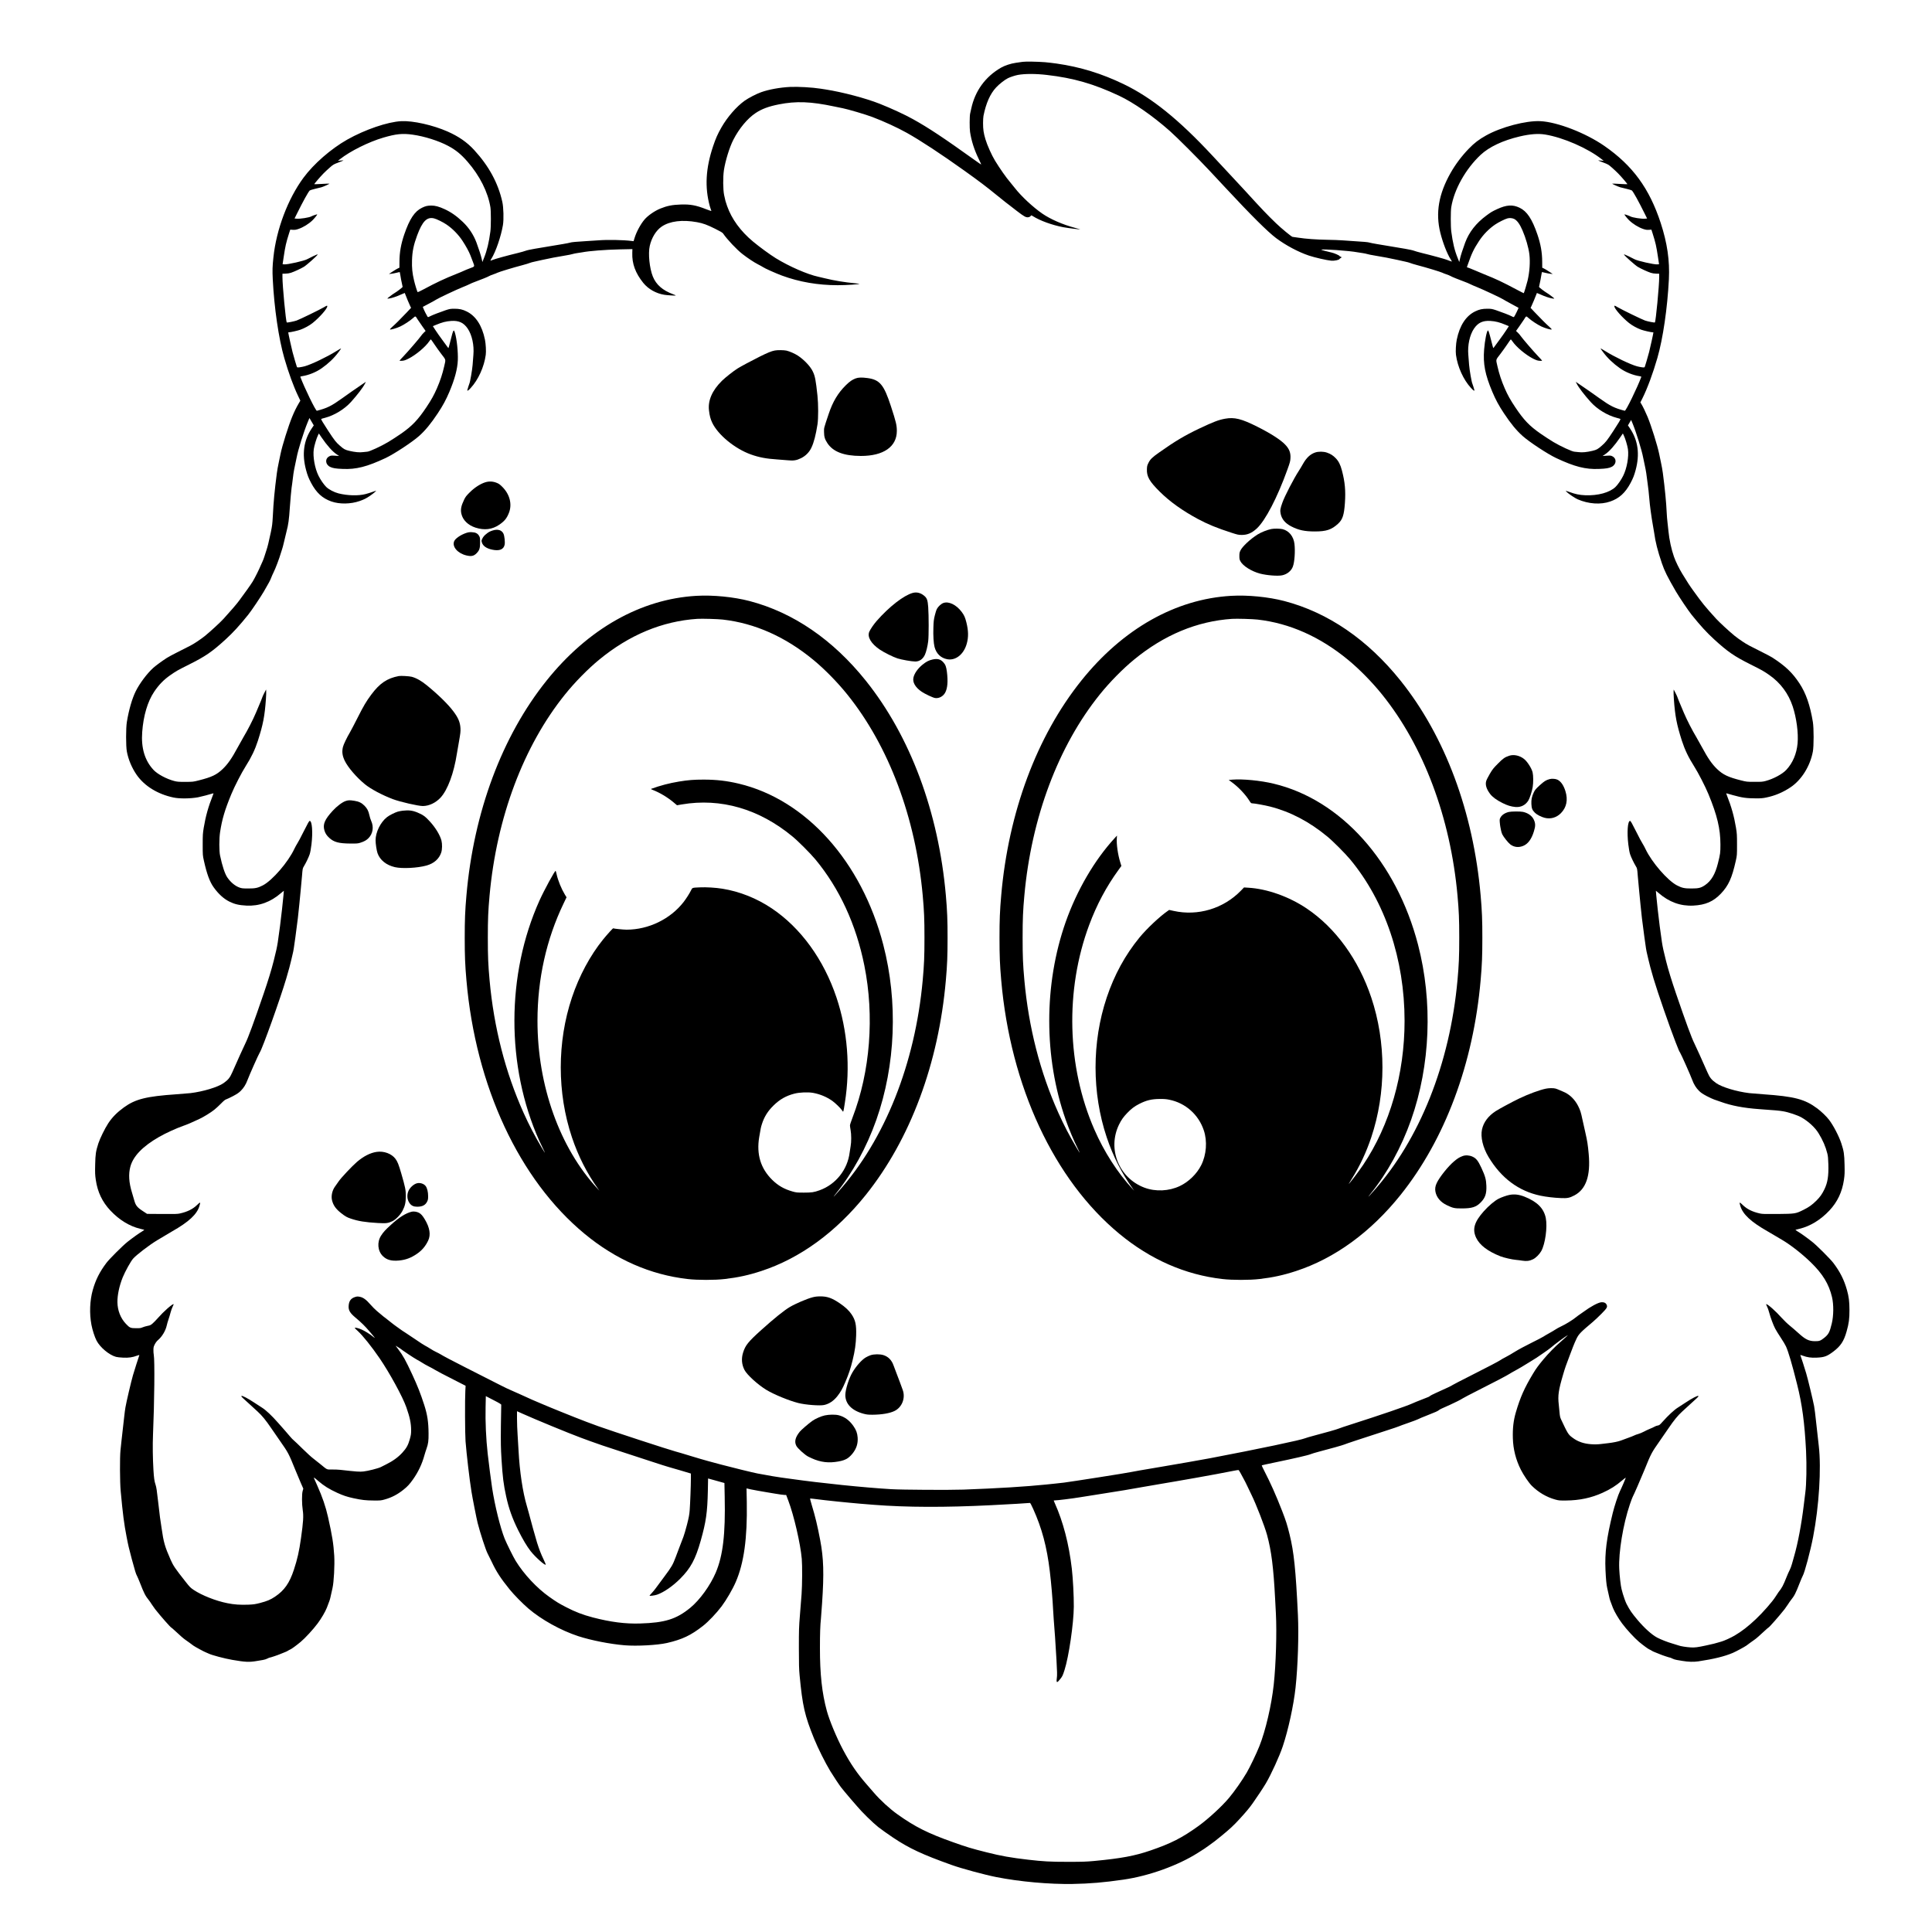 <?xml version="1.0" standalone="no"?>
<!DOCTYPE svg PUBLIC "-//W3C//DTD SVG 20010904//EN"
 "http://www.w3.org/TR/2001/REC-SVG-20010904/DTD/svg10.dtd">
<svg version="1.0" xmlns="http://www.w3.org/2000/svg"
 width="5000pt" height="5000pt" viewBox="0 0 5000 5000"
 preserveAspectRatio="xMidYMid meet">

<g transform="translate(0,5000) scale(0.1,-0.1)"
fill="#000000" stroke="none">
<path d="M26460 48399 c-36 -5 -114 -16 -173 -25 -128 -18 -284 -70 -382 -126
-406 -235 -672 -601 -770 -1063 -9 -44 -22 -100 -28 -125 -15 -63 -17 -379 -2
-475 35 -231 108 -460 222 -695 39 -80 69 -147 67 -148 -1 -2 -67 42 -146 99
-837 599 -1215 850 -1624 1077 -210 117 -556 277 -859 397 -359 142 -955 300
-1400 370 -55 8 -113 18 -130 20 -213 34 -585 55 -790 45 -259 -13 -548 -65
-746 -136 -123 -43 -328 -150 -428 -221 -212 -152 -446 -421 -599 -688 -100
-175 -148 -284 -217 -489 -192 -572 -219 -1061 -86 -1550 12 -43 26 -87 31
-97 6 -10 10 -22 10 -27 0 -6 -62 15 -137 44 -258 102 -407 130 -658 121 -216
-7 -350 -34 -521 -103 -151 -60 -330 -185 -417 -289 -100 -119 -205 -314 -253
-469 l-27 -88 -51 6 c-218 28 -635 35 -876 15 -69 -5 -201 -14 -295 -19 -256
-15 -387 -27 -416 -38 -15 -6 -98 -22 -185 -37 -88 -14 -249 -41 -359 -60
-110 -19 -281 -48 -381 -64 -99 -17 -201 -39 -227 -50 -26 -11 -123 -38 -215
-61 -252 -60 -591 -154 -646 -178 -27 -12 -51 -20 -53 -18 -3 2 7 23 22 46
114 180 251 579 301 875 24 143 16 458 -16 600 -108 487 -347 927 -729 1343
-186 202 -397 349 -688 478 -379 167 -894 283 -1197 268 -353 -17 -939 -217
-1401 -478 -420 -238 -867 -628 -1131 -986 -404 -548 -703 -1340 -778 -2060
-26 -242 -28 -335 -17 -567 38 -749 153 -1534 298 -2038 109 -378 238 -732
360 -987 l56 -117 -40 -68 c-62 -105 -117 -216 -173 -353 -95 -230 -257 -746
-299 -955 -6 -27 -26 -124 -45 -215 -20 -91 -43 -219 -51 -285 -59 -453 -86
-736 -105 -1125 -10 -184 -17 -241 -50 -400 -55 -260 -85 -383 -115 -470 -14
-41 -38 -113 -51 -159 -14 -47 -37 -106 -50 -133 -13 -26 -33 -70 -44 -97 -37
-94 -158 -336 -210 -421 -53 -85 -208 -304 -355 -500 -73 -97 -198 -243 -399
-464 -85 -93 -335 -324 -477 -440 -46 -38 -140 -106 -209 -151 -125 -82 -154
-98 -517 -279 -105 -52 -224 -117 -265 -143 -130 -84 -281 -195 -351 -257
-160 -144 -355 -404 -455 -607 -94 -191 -177 -478 -229 -794 -26 -158 -26
-627 0 -765 39 -209 131 -427 255 -605 202 -289 544 -499 952 -585 154 -33
437 -30 635 6 65 12 317 77 388 101 16 5 16 1 -4 -48 -116 -291 -188 -547
-236 -839 -25 -152 -27 -187 -27 -440 0 -273 0 -276 32 -420 75 -338 150 -542
252 -684 122 -171 259 -296 405 -369 135 -67 248 -94 442 -104 331 -17 627 91
898 326 38 33 70 59 71 58 2 -2 -10 -129 -47 -477 -23 -223 -80 -663 -110
-855 -21 -133 -42 -231 -105 -480 -60 -238 -143 -507 -260 -850 -259 -757
-402 -1145 -475 -1290 -37 -74 -213 -462 -339 -750 -59 -135 -104 -191 -224
-276 -147 -104 -527 -219 -856 -259 -47 -5 -211 -19 -365 -30 -781 -54 -1061
-124 -1360 -341 -174 -126 -301 -254 -403 -409 -86 -130 -214 -391 -256 -520
-66 -206 -77 -278 -83 -550 -5 -218 -3 -262 16 -395 46 -316 168 -571 380
-796 227 -241 493 -404 769 -470 48 -11 93 -23 101 -25 9 -3 -14 -21 -54 -45
-77 -45 -233 -156 -375 -268 -121 -95 -468 -441 -547 -546 -175 -233 -277
-435 -352 -700 -77 -274 -90 -605 -35 -899 26 -137 84 -318 132 -410 91 -176
327 -374 505 -422 29 -8 111 -17 182 -20 144 -7 244 7 363 52 40 15 62 19 58
11 -13 -32 -130 -398 -165 -519 -46 -157 -173 -700 -195 -833 -9 -49 -22 -155
-31 -235 -9 -80 -25 -219 -35 -310 -11 -91 -26 -230 -35 -310 -8 -80 -21 -194
-27 -255 -19 -177 -16 -821 5 -1050 57 -617 87 -845 153 -1187 43 -224 59
-292 135 -578 83 -308 108 -388 135 -435 12 -22 47 -103 77 -180 109 -279 135
-330 237 -458 14 -18 46 -63 70 -102 25 -38 63 -93 85 -121 139 -177 401 -474
416 -474 4 0 52 -42 106 -92 123 -116 217 -198 264 -229 20 -13 65 -45 100
-71 35 -26 82 -61 104 -77 46 -33 290 -165 326 -176 13 -4 44 -18 69 -30 80
-40 409 -128 615 -163 336 -58 435 -63 640 -27 44 7 111 18 149 25 38 6 90 22
115 36 25 13 51 24 57 24 18 0 216 66 264 88 25 12 77 33 117 47 40 15 82 34
95 44 13 9 38 24 57 31 37 15 151 98 271 197 112 93 327 325 440 478 93 124
199 304 238 405 65 167 80 210 91 260 20 92 40 182 56 250 36 157 59 595 45
836 -19 312 -52 520 -161 1004 -60 269 -148 524 -281 820 -86 190 -90 200 -80
200 4 0 51 -38 104 -84 153 -132 284 -213 497 -311 156 -71 253 -103 424 -140
208 -45 313 -57 512 -58 179 -2 196 0 289 26 180 50 331 128 486 252 107 85
159 142 250 270 135 191 233 398 294 623 14 48 38 126 55 173 44 124 54 202
52 391 -2 299 -31 486 -112 738 -96 297 -171 487 -308 783 -173 373 -239 492
-364 658 l-69 92 48 -28 c27 -15 56 -33 64 -40 57 -47 366 -254 438 -292 48
-26 112 -63 142 -83 30 -21 102 -61 159 -90 58 -29 132 -69 165 -90 64 -39
197 -109 569 -298 l227 -116 -7 -125 c-13 -211 -9 -1128 5 -1311 25 -324 104
-999 153 -1300 25 -160 133 -709 160 -814 64 -254 214 -712 258 -791 16 -28
65 -127 109 -220 117 -250 231 -425 461 -709 115 -142 337 -367 486 -495 340
-291 842 -568 1290 -715 332 -108 819 -204 1200 -236 316 -26 850 3 1099 60
396 92 614 196 928 441 142 111 347 327 484 508 122 163 286 444 366 631 212
490 300 1132 285 2058 l-7 362 23 -5 c12 -2 54 -12 92 -21 39 -8 120 -24 180
-34 61 -11 162 -28 225 -39 63 -12 160 -28 215 -36 55 -8 127 -19 160 -25 33
-5 76 -10 95 -10 l36 0 56 -148 c143 -375 315 -1118 348 -1507 15 -178 12
-668 -5 -909 -8 -116 -28 -362 -43 -546 -25 -308 -27 -376 -27 -850 0 -414 4
-551 18 -700 76 -802 132 -1047 377 -1650 99 -244 289 -624 419 -838 81 -133
239 -370 277 -417 19 -22 60 -74 93 -115 32 -41 101 -122 152 -180 52 -58 128
-146 169 -195 123 -148 406 -426 550 -540 74 -58 248 -182 385 -274 416 -277
754 -435 1515 -707 253 -91 855 -254 1155 -313 607 -120 1371 -188 1975 -178
447 8 804 38 1315 112 659 95 1412 366 1925 692 180 114 175 110 295 197 129
92 146 105 330 255 201 164 304 260 458 428 167 183 249 280 336 403 100 140
280 412 340 514 139 235 355 708 439 961 143 425 282 1067 331 1520 60 557 86
1360 61 1880 -56 1174 -103 1629 -216 2085 -63 255 -93 349 -192 605 -165 423
-296 716 -472 1058 -34 66 -59 121 -56 124 2 3 152 35 333 73 501 104 872 189
933 216 30 13 127 42 215 65 276 71 629 171 659 186 27 14 425 146 1086 360
162 52 307 101 322 109 15 8 125 48 244 89 118 41 232 84 252 95 20 12 128 58
240 101 218 85 275 111 307 139 19 16 71 41 285 135 125 56 279 134 325 165
23 16 194 105 380 199 445 224 768 394 830 435 28 18 93 56 145 83 52 28 124
69 160 91 36 23 130 80 210 128 80 48 163 100 185 115 22 16 105 72 184 126
79 54 165 116 190 138 85 76 370 287 431 319 20 11 -55 -60 -174 -164 -153
-132 -322 -305 -452 -461 -135 -162 -187 -233 -268 -367 -222 -368 -332 -614
-446 -1004 -62 -212 -85 -411 -77 -673 8 -282 77 -553 206 -810 72 -143 208
-342 285 -418 172 -170 380 -292 602 -354 94 -26 109 -28 289 -26 344 3 649
68 940 200 208 95 343 180 509 322 48 40 89 72 91 70 4 -5 -114 -280 -152
-354 -43 -84 -143 -387 -186 -565 -159 -648 -207 -1023 -187 -1467 11 -241 24
-381 45 -473 16 -68 36 -158 56 -250 11 -50 26 -93 91 -260 39 -101 145 -281
238 -405 113 -153 328 -385 440 -478 120 -99 234 -182 271 -197 19 -7 44 -22
57 -31 13 -10 55 -29 95 -44 40 -14 92 -35 117 -47 48 -22 246 -88 264 -88 6
0 32 -11 57 -24 25 -14 77 -30 115 -36 38 -7 105 -18 149 -25 146 -25 284 -29
408 -11 402 60 677 128 892 219 83 36 301 153 350 188 22 16 69 51 104 77 35
26 80 58 100 71 47 31 141 113 264 229 54 50 102 92 106 92 15 0 277 297 416
474 22 28 60 83 85 121 24 39 56 84 70 102 102 128 128 179 237 458 30 77 65
158 77 180 50 85 200 648 270 1013 153 791 214 1772 146 2352 -17 140 -60 528
-71 635 -15 150 -38 333 -50 395 -33 169 -158 690 -204 845 -47 160 -131 419
-150 467 -6 16 0 15 56 -6 120 -45 220 -59 364 -52 201 9 268 34 433 158 188
142 271 268 341 517 60 210 76 330 75 561 -1 220 -16 341 -65 515 -75 265
-176 467 -352 700 -78 103 -424 449 -547 546 -138 109 -297 223 -375 268 -40
24 -63 42 -54 45 8 2 53 14 101 25 278 67 546 231 774 474 208 222 329 479
375 792 19 133 21 177 16 395 -6 271 -18 350 -83 548 -60 184 -207 467 -318
611 -72 93 -196 212 -306 295 -322 240 -590 310 -1395 366 -154 11 -318 25
-365 30 -329 40 -709 155 -856 259 -120 85 -165 141 -224 276 -126 288 -302
676 -339 750 -73 145 -216 533 -475 1290 -117 343 -200 612 -260 850 -63 249
-84 347 -105 480 -30 192 -87 632 -110 855 -37 348 -49 475 -47 477 1 1 33
-25 71 -58 271 -235 567 -343 898 -326 315 16 519 105 714 310 197 207 286
404 385 847 32 144 32 147 32 420 0 253 -2 288 -27 440 -48 292 -120 548 -236
839 -20 49 -20 53 -4 48 10 -4 83 -24 163 -46 244 -68 344 -81 600 -83 124 0
176 4 260 22 228 47 427 131 625 262 285 188 511 547 582 928 26 138 26 607 0
765 -72 436 -180 746 -347 999 -182 276 -362 448 -701 668 -31 20 -144 80
-250 133 -365 182 -394 198 -519 280 -69 45 -163 113 -209 151 -142 116 -392
347 -477 440 -295 325 -352 395 -589 724 -102 141 -149 214 -287 440 -82 133
-175 324 -216 443 -66 187 -121 440 -142 657 -6 63 -18 167 -25 230 -8 63 -17
171 -20 240 -13 282 -45 615 -100 1035 -8 66 -31 194 -51 285 -19 91 -39 188
-45 215 -42 209 -204 726 -299 955 -53 127 -125 277 -165 340 l-22 35 55 110
c126 253 270 641 385 1040 145 504 260 1289 298 2038 24 483 -42 937 -212
1457 -293 895 -727 1487 -1459 1994 -487 337 -1217 619 -1656 640 -371 18
-1013 -151 -1404 -370 -188 -105 -305 -195 -448 -343 -182 -188 -344 -404
-468 -622 -311 -547 -396 -1040 -268 -1554 65 -259 175 -543 268 -688 20 -31
35 -57 34 -57 -10 0 -100 31 -133 46 -48 20 -405 118 -637 174 -93 23 -189 50
-215 61 -26 11 -128 33 -227 50 -100 16 -271 45 -381 64 -110 19 -271 46 -359
60 -87 15 -170 31 -185 37 -29 11 -161 23 -416 38 -93 5 -224 14 -290 20 -66
5 -239 12 -385 14 -290 5 -551 24 -760 56 -74 11 -137 20 -140 20 -22 0 -296
226 -425 351 -229 220 -371 369 -792 831 -32 34 -184 198 -338 364 -154 165
-386 415 -517 555 -873 938 -1570 1500 -2293 1849 -574 277 -1126 447 -1740
535 -93 13 -228 29 -300 35 -188 15 -509 21 -585 9z m635 -339 c686 -79 1211
-230 1865 -537 373 -175 869 -519 1315 -913 182 -161 741 -720 1035 -1035 118
-126 300 -322 405 -434 669 -719 1091 -1138 1310 -1303 250 -187 572 -359 848
-452 152 -51 466 -123 582 -133 81 -6 202 19 212 45 3 7 17 18 30 23 29 11 26
33 -5 37 -12 2 -22 8 -22 13 0 17 -139 79 -211 94 -109 23 -270 68 -264 73 23
23 736 -28 940 -68 28 -5 86 -14 130 -20 44 -6 98 -18 120 -25 22 -8 112 -26
200 -40 182 -29 421 -75 575 -110 58 -14 149 -34 203 -45 53 -11 110 -26 126
-34 15 -8 104 -35 197 -60 231 -60 594 -171 641 -194 21 -11 69 -30 107 -42
39 -13 84 -31 101 -41 40 -24 194 -87 350 -144 66 -24 141 -55 165 -69 25 -13
104 -48 175 -76 140 -55 650 -294 675 -316 9 -7 101 -59 205 -115 105 -55 192
-103 194 -105 5 -5 -91 -202 -111 -228 -14 -18 -16 -17 -69 10 -64 33 -239
100 -399 155 -106 35 -124 38 -225 39 -133 0 -213 -17 -320 -70 -237 -116
-399 -364 -474 -729 -22 -106 -33 -305 -21 -393 41 -310 193 -647 390 -860 62
-69 98 -88 85 -47 -4 12 -15 50 -25 85 -10 35 -21 68 -25 74 -18 29 -75 357
-85 488 -6 81 -15 197 -20 257 -22 251 36 518 148 682 105 153 228 210 425
197 136 -9 233 -34 399 -103 l77 -32 -66 -102 c-36 -56 -111 -163 -167 -238
-56 -75 -116 -157 -134 -183 -18 -27 -35 -46 -37 -44 -3 2 -25 85 -50 184 -56
221 -74 276 -88 271 -30 -10 -79 -253 -98 -491 -30 -372 24 -649 212 -1096 88
-208 166 -352 300 -555 178 -268 325 -447 485 -589 176 -157 646 -466 864
-569 481 -226 763 -298 1110 -283 186 7 262 20 330 54 125 63 136 213 18 273
-38 20 -51 21 -148 15 l-105 -7 61 41 c110 72 250 229 396 443 l67 99 24 -49
c36 -71 95 -266 108 -358 27 -193 -27 -497 -124 -690 -50 -102 -137 -227 -198
-287 -148 -144 -455 -229 -783 -215 -151 6 -256 28 -417 87 -45 16 -85 30 -88
30 -3 0 11 -16 30 -36 41 -43 210 -156 276 -185 282 -123 599 -145 848 -57
232 81 388 224 524 479 65 123 94 196 131 334 111 411 63 765 -145 1076 l-54
80 41 70 41 71 35 -83 c92 -220 241 -700 276 -889 9 -47 30 -146 46 -220 27
-122 44 -232 70 -450 5 -41 15 -127 24 -190 8 -63 17 -162 21 -220 8 -128 57
-488 90 -665 14 -71 29 -161 34 -200 34 -247 88 -461 201 -795 68 -199 142
-348 361 -725 89 -152 321 -497 406 -603 230 -286 390 -461 587 -641 348 -318
520 -437 941 -647 309 -155 335 -170 490 -278 283 -198 489 -475 599 -806 100
-302 151 -691 127 -958 -25 -272 -126 -509 -293 -687 -103 -110 -332 -233
-535 -287 -79 -21 -109 -23 -288 -22 -197 0 -202 1 -350 38 -332 84 -463 146
-619 295 -131 127 -233 273 -386 557 -57 104 -122 221 -145 259 -110 183 -247
449 -328 640 -119 279 -167 397 -167 406 0 5 -21 51 -47 102 l-48 92 -3 -45
c-2 -25 1 -115 7 -201 31 -440 73 -658 207 -1078 75 -232 171 -433 317 -662
107 -169 286 -516 370 -719 228 -552 310 -897 311 -1305 0 -213 -3 -241 -65
-488 -70 -281 -172 -453 -333 -564 -106 -72 -166 -87 -351 -87 -180 -1 -248
14 -377 81 -244 127 -654 601 -813 940 -23 50 -58 113 -76 140 -19 26 -95 170
-169 318 -109 218 -139 270 -155 270 -61 0 -83 -294 -45 -607 14 -117 31 -210
47 -258 28 -82 96 -223 149 -310 33 -54 34 -58 49 -250 9 -107 25 -283 36
-390 11 -107 26 -265 34 -350 23 -244 43 -414 100 -835 38 -282 52 -365 69
-432 9 -34 25 -103 36 -155 21 -98 73 -292 133 -493 102 -345 414 -1246 570
-1645 84 -214 93 -236 115 -268 28 -41 274 -594 319 -717 38 -106 99 -203 172
-275 52 -52 95 -80 201 -137 74 -39 160 -78 190 -88 30 -9 104 -35 164 -57
287 -104 596 -163 1011 -193 438 -31 502 -37 610 -55 138 -22 379 -103 477
-159 179 -103 350 -260 440 -407 112 -181 184 -348 229 -529 16 -61 22 -128
26 -275 9 -305 -18 -473 -101 -647 -60 -125 -114 -201 -205 -292 -109 -109
-199 -174 -336 -241 -204 -102 -216 -103 -668 -108 -329 -3 -399 -1 -460 13
-199 44 -338 114 -451 225 -81 80 -89 76 -56 -33 65 -215 275 -410 710 -657
36 -20 110 -64 165 -97 55 -32 145 -86 200 -118 221 -129 519 -362 747 -583
310 -302 468 -561 549 -898 46 -195 44 -484 -6 -689 -54 -225 -84 -280 -198
-371 -94 -74 -122 -84 -232 -84 -161 0 -253 45 -433 210 -70 63 -171 151 -226
195 -54 43 -145 131 -202 194 -157 177 -364 361 -406 361 -5 0 5 -27 22 -61
17 -33 42 -103 55 -155 35 -131 106 -324 156 -419 23 -44 88 -150 145 -235 57
-85 117 -186 134 -224 64 -141 158 -460 288 -981 130 -515 195 -999 232 -1725
19 -379 10 -877 -20 -1085 -5 -38 -24 -185 -40 -325 -58 -483 -154 -993 -250
-1320 -15 -52 -40 -140 -55 -195 -15 -55 -42 -127 -60 -160 -18 -33 -53 -112
-78 -175 -87 -220 -120 -283 -210 -395 -13 -16 -49 -71 -80 -121 -74 -120
-326 -408 -508 -579 -196 -185 -362 -314 -544 -421 -100 -59 -282 -142 -350
-159 -38 -9 -86 -23 -105 -30 -36 -13 -94 -27 -285 -69 -221 -48 -291 -57
-398 -51 -119 7 -267 31 -317 51 -19 8 -89 29 -155 48 -125 35 -299 104 -396
154 -140 74 -331 246 -511 459 -150 179 -197 247 -284 414 -22 41 -75 187 -95
259 -9 36 -25 92 -34 125 -21 79 -52 347 -60 527 -20 420 100 1148 274 1661
33 97 67 187 75 200 20 31 209 464 300 687 179 441 182 447 402 762 70 101
171 246 223 323 144 212 241 330 356 435 58 52 155 142 217 199 62 57 135 124
162 148 37 34 46 47 37 56 -16 15 -169 -65 -331 -173 -63 -42 -153 -101 -200
-130 -92 -57 -247 -201 -389 -360 -76 -86 -89 -96 -128 -102 -24 -3 -63 -17
-86 -31 -23 -14 -78 -39 -122 -56 -44 -18 -113 -50 -154 -73 -41 -22 -106 -49
-145 -60 -39 -11 -87 -28 -106 -39 -19 -10 -91 -39 -160 -63 -69 -24 -150 -54
-179 -66 -69 -27 -206 -55 -341 -70 -58 -6 -138 -15 -178 -21 -168 -21 -367
-5 -502 41 -99 34 -160 67 -245 131 -98 74 -115 101 -286 466 -23 49 -31 84
-39 180 -6 65 -15 156 -20 203 -27 234 -7 373 115 785 49 168 75 241 174 500
21 55 57 150 80 210 23 61 64 155 91 211 59 120 105 167 425 436 50 42 149
136 222 210 145 147 160 175 129 237 -24 45 -68 64 -133 59 -84 -7 -281 -113
-464 -249 -41 -31 -85 -61 -97 -68 -13 -7 -57 -40 -100 -74 -91 -74 -270 -183
-387 -237 -46 -21 -111 -57 -143 -79 -33 -22 -106 -65 -163 -96 -57 -31 -122
-70 -146 -86 -23 -16 -165 -90 -315 -164 -150 -74 -338 -175 -418 -225 -80
-51 -190 -114 -245 -142 -55 -28 -113 -61 -130 -74 -38 -29 -343 -188 -820
-429 -198 -99 -385 -197 -417 -216 -52 -33 -125 -68 -450 -214 -70 -32 -133
-64 -140 -72 -13 -16 -32 -25 -228 -100 -80 -30 -188 -75 -241 -99 -147 -67
-817 -296 -1549 -530 -168 -53 -321 -105 -340 -114 -35 -18 -362 -111 -665
-190 -88 -23 -179 -50 -203 -60 -108 -48 -1207 -279 -2467 -519 -188 -36 -918
-164 -1290 -226 -426 -71 -738 -126 -775 -135 -69 -18 -1509 -244 -1715 -270
-44 -5 -145 -17 -225 -25 -80 -8 -188 -19 -240 -25 -528 -54 -1238 -98 -2134
-131 -361 -13 -1591 -6 -1871 11 -710 42 -1814 156 -2585 265 -58 8 -172 24
-255 35 -82 11 -184 27 -225 35 -70 13 -208 38 -395 71 -103 19 -681 160 -945
231 -113 31 -268 72 -345 93 -77 20 -275 79 -440 129 -165 51 -343 104 -395
117 -157 41 -1651 529 -1990 651 -196 70 -430 159 -615 233 -93 38 -250 100
-347 139 -98 39 -219 88 -270 110 -51 21 -149 62 -218 91 -192 80 -315 133
-570 251 -129 59 -260 117 -290 129 -50 19 -229 109 -1130 568 -353 179 -582
300 -645 340 -28 17 -82 46 -120 63 -39 18 -106 56 -150 85 -44 28 -105 64
-135 79 -30 15 -137 84 -238 154 -100 69 -223 151 -271 181 -49 30 -106 69
-127 85 -21 17 -70 52 -109 78 -38 27 -108 79 -155 118 -47 38 -105 84 -129
102 -25 17 -66 50 -91 72 -26 22 -84 70 -128 107 -44 37 -120 113 -169 170
-107 124 -185 180 -272 197 -52 10 -70 10 -114 -3 -115 -34 -167 -103 -175
-233 -7 -114 34 -183 177 -303 153 -128 243 -217 363 -357 73 -85 135 -160
137 -166 2 -6 -18 7 -45 29 -77 65 -213 149 -300 187 -80 36 -174 57 -174 40
0 -5 35 -41 79 -80 130 -119 356 -401 563 -703 258 -377 600 -1003 693 -1270
91 -259 124 -416 124 -595 0 -96 -5 -126 -35 -235 -43 -151 -86 -229 -192
-345 -111 -121 -247 -219 -430 -309 -48 -24 -105 -53 -127 -64 -61 -32 -337
-103 -450 -114 -100 -11 -165 -6 -605 43 -47 5 -141 9 -209 8 -142 -1 -115
-13 -296 135 -60 50 -146 118 -190 151 -44 32 -165 143 -270 246 -104 103
-208 202 -229 219 -22 17 -67 63 -100 103 -34 41 -91 107 -127 148 -37 41
-118 133 -180 204 -165 188 -319 333 -419 395 -47 29 -137 88 -200 130 -162
108 -315 188 -331 173 -9 -9 0 -22 37 -56 27 -24 100 -91 162 -148 62 -57 159
-147 217 -199 115 -105 212 -223 356 -435 52 -77 153 -222 223 -323 220 -315
223 -321 402 -762 42 -102 104 -251 139 -331 l64 -145 -17 -60 c-23 -81 -22
-336 2 -494 24 -154 15 -302 -45 -728 -48 -340 -92 -537 -184 -817 -114 -346
-246 -534 -487 -696 -117 -79 -205 -116 -388 -164 -125 -32 -166 -38 -300 -44
-215 -8 -370 2 -550 39 -297 59 -659 203 -867 342 -84 56 -104 77 -211 213
-276 350 -317 411 -388 571 -151 344 -180 446 -234 824 -17 118 -35 240 -40
270 -5 30 -27 216 -49 412 -31 278 -45 372 -65 430 -31 90 -43 176 -56 388
-18 303 -22 642 -11 910 36 835 47 1928 20 2065 -6 33 -11 94 -9 135 1 64 7
85 37 143 22 42 53 82 83 107 102 86 195 241 224 375 10 44 31 118 48 165 16
47 40 126 53 177 13 50 38 119 55 152 17 34 27 61 22 61 -41 0 -260 -194 -403
-357 -49 -56 -113 -122 -143 -147 -45 -39 -63 -48 -129 -60 -41 -8 -99 -25
-129 -38 -46 -20 -69 -23 -168 -22 -144 0 -165 10 -264 115 -138 146 -215 346
-218 559 -2 188 50 427 138 644 61 150 208 415 267 481 91 103 421 355 622
476 234 141 321 193 385 229 435 247 645 442 710 657 33 109 25 113 -56 33
-113 -111 -252 -181 -451 -225 -60 -14 -132 -16 -460 -13 l-388 3 -118 78
c-140 92 -178 141 -215 277 -13 47 -39 135 -57 195 -81 261 -94 480 -42 673
73 270 320 526 739 766 181 104 452 227 638 292 91 31 232 91 406 174 116 54
302 169 392 242 42 34 120 105 172 159 70 72 105 100 135 109 22 7 101 44 175
83 106 57 149 85 201 137 73 72 134 169 172 275 45 123 291 676 319 717 68 99
529 1386 685 1913 60 201 112 395 133 493 11 52 27 121 36 155 17 67 31 150
69 432 57 421 77 591 100 835 8 85 23 243 34 350 11 107 27 283 36 390 15 192
16 196 49 250 53 87 121 228 149 310 16 48 33 141 47 258 38 313 16 607 -45
607 -16 0 -46 -52 -155 -270 -74 -148 -150 -292 -169 -318 -18 -27 -51 -88
-74 -135 -159 -342 -569 -817 -815 -945 -129 -67 -197 -82 -377 -81 -140 0
-168 3 -225 23 -116 41 -230 135 -318 263 -63 92 -131 296 -188 568 -25 117
-25 437 0 600 51 336 123 579 293 990 84 203 263 550 370 719 146 229 242 430
317 662 134 420 176 638 207 1078 6 86 9 176 7 201 l-3 45 -48 -92 c-26 -51
-47 -97 -47 -102 0 -9 -48 -127 -167 -406 -81 -191 -218 -457 -328 -640 -23
-38 -88 -155 -145 -259 -155 -288 -257 -433 -392 -562 -156 -147 -278 -205
-613 -290 -149 -38 -152 -38 -350 -39 -179 0 -210 3 -288 23 -203 54 -432 177
-535 287 -226 242 -324 567 -293 980 31 423 140 791 310 1043 119 178 249 312
416 428 155 108 181 123 490 278 421 210 593 329 941 647 197 180 357 355 587
641 85 106 318 452 406 603 131 225 161 282 186 348 14 37 43 103 65 147 49
97 150 365 186 492 14 50 30 100 35 110 6 10 27 94 49 186 21 92 50 212 64
267 47 176 65 308 86 625 12 176 39 475 45 505 3 11 9 58 15 105 22 204 42
334 70 460 16 74 37 173 46 220 37 198 182 662 286 914 l45 108 56 -95 56 -96
-54 -80 c-208 -311 -256 -665 -145 -1076 37 -138 66 -211 131 -334 136 -255
292 -398 524 -479 210 -74 500 -69 730 11 115 41 161 63 263 131 81 54 179
136 161 136 -3 0 -43 -14 -88 -30 -46 -17 -127 -42 -180 -56 -187 -49 -465
-42 -701 17 -114 29 -250 100 -319 167 -61 60 -148 185 -198 287 -97 193 -151
497 -124 690 13 92 72 287 108 358 l24 49 67 -99 c146 -214 286 -371 396 -443
l61 -41 -105 7 c-97 6 -110 5 -148 -15 -118 -60 -107 -210 18 -273 68 -34 144
-47 330 -54 347 -15 629 57 1110 283 218 103 688 412 864 569 160 142 307 321
485 589 134 203 212 347 300 555 139 330 209 593 218 816 9 216 -26 552 -74
708 -33 108 -42 94 -118 -208 -25 -99 -47 -182 -50 -184 -2 -2 -19 17 -37 44
-18 26 -78 108 -134 183 -56 75 -131 182 -167 238 l-66 102 77 32 c166 69 263
94 399 103 197 13 320 -44 425 -197 112 -164 170 -431 148 -682 -5 -60 -14
-176 -20 -257 -10 -131 -67 -459 -85 -488 -4 -6 -15 -39 -25 -74 -10 -35 -21
-73 -25 -85 -13 -41 23 -22 85 47 197 213 349 550 390 860 12 88 1 287 -21
393 -75 365 -237 613 -474 729 -107 53 -187 70 -320 70 -101 -1 -119 -4 -225
-39 -160 -55 -335 -122 -399 -155 -53 -27 -55 -28 -69 -10 -19 27 -92 171
-107 215 l-14 37 157 83 c86 45 171 92 187 104 44 32 540 266 690 325 72 28
150 63 175 76 24 14 99 45 165 69 156 57 310 120 350 144 17 10 62 28 101 41
38 12 86 31 107 42 47 23 410 134 641 194 93 25 182 52 197 60 16 8 73 23 126
34 54 11 145 31 203 45 154 35 393 81 575 110 88 14 178 32 200 40 22 7 76 19
120 25 44 6 103 15 130 20 187 36 588 67 970 76 l330 7 -3 -99 c-9 -278 80
-521 285 -776 129 -159 328 -272 543 -307 78 -13 300 -26 300 -18 0 3 -33 17
-72 32 -273 102 -437 246 -524 458 -86 213 -125 595 -80 792 48 214 165 403
309 501 211 143 534 183 914 114 157 -29 257 -65 470 -171 139 -69 188 -98
205 -122 108 -157 356 -420 502 -532 139 -108 299 -214 401 -266 55 -28 111
-59 125 -69 49 -35 340 -165 495 -222 451 -166 934 -249 1445 -249 233 0 572
23 557 38 -2 2 -55 8 -118 13 -248 22 -539 70 -769 127 -58 14 -134 32 -170
40 -283 60 -757 267 -1106 482 -152 94 -424 293 -589 431 -322 269 -549 580
-668 915 -41 117 -49 144 -78 285 -30 141 -32 465 -6 645 37 242 145 594 243
785 149 292 366 554 577 694 160 107 336 172 604 225 445 88 823 74 1428 -54
94 -20 194 -40 224 -46 131 -25 601 -164 766 -227 301 -114 646 -273 890 -409
353 -197 890 -550 1500 -986 380 -272 561 -409 818 -619 120 -98 229 -186 243
-195 14 -10 60 -45 102 -78 304 -238 375 -289 433 -305 41 -12 93 3 113 32 14
19 14 19 53 -5 189 -119 496 -231 788 -287 105 -20 436 -62 442 -56 1 1 -61
19 -140 40 -318 85 -630 221 -844 368 -239 165 -545 449 -710 662 -48 61 -105
132 -127 157 -86 97 -270 359 -385 549 -88 144 -205 406 -249 555 -49 166 -62
253 -62 422 0 73 5 156 11 185 65 326 173 570 326 734 81 88 223 199 308 241
57 29 184 70 257 84 181 33 464 33 753 -1z m-16410 -1546 c296 -41 669 -159
910 -288 199 -105 337 -218 505 -411 316 -363 529 -788 592 -1180 16 -103 16
-499 -1 -625 -36 -279 -88 -495 -164 -683 l-43 -108 -17 79 c-20 89 -68 240
-135 422 -76 204 -197 387 -357 539 -160 152 -303 252 -471 329 -141 65 -241
92 -341 92 -99 -1 -150 -12 -240 -56 -191 -91 -323 -290 -460 -689 -86 -252
-124 -465 -125 -707 l-1 -156 -39 -18 c-21 -9 -82 -46 -136 -81 l-97 -64 60 6
c33 3 95 15 138 26 44 11 81 19 83 17 1 -2 10 -48 19 -103 8 -55 24 -137 35
-183 11 -46 20 -89 20 -96 0 -13 -147 -125 -212 -163 -21 -12 -66 -43 -100
-70 -103 -79 -100 -75 -38 -68 67 8 205 54 319 107 46 21 85 37 86 36 1 -2 7
-16 13 -33 18 -53 113 -278 132 -315 l19 -37 -112 -119 c-157 -166 -301 -309
-377 -375 -36 -31 -61 -60 -57 -65 13 -14 175 33 267 77 101 48 253 148 331
218 64 57 59 59 119 -39 19 -30 73 -109 120 -175 l85 -120 -47 -45 c-26 -25
-58 -62 -71 -83 -33 -51 -332 -400 -456 -529 -56 -58 -101 -109 -101 -113 0
-4 30 -5 67 -2 55 4 86 15 168 56 189 96 436 302 535 449 19 28 38 50 41 49 4
-1 45 -59 91 -128 47 -70 125 -179 174 -243 132 -173 123 -136 80 -327 -43
-191 -103 -374 -187 -567 -76 -174 -144 -298 -274 -492 -217 -325 -368 -483
-645 -677 -96 -67 -249 -166 -340 -221 -181 -109 -492 -252 -546 -252 -18 0
-67 -5 -109 -11 -86 -13 -213 -1 -355 33 -112 27 -139 42 -242 132 -103 90
-137 133 -300 381 -140 214 -193 303 -184 312 3 4 46 17 95 29 244 64 504 222
675 411 166 185 311 374 360 472 l26 50 -99 -67 c-231 -158 -298 -204 -516
-360 -281 -201 -385 -253 -654 -323 -29 -8 -322 594 -426 872 -5 13 3 18 42
23 168 25 363 103 508 205 175 123 319 260 434 414 41 53 72 99 70 101 -2 2
-58 -30 -124 -71 -240 -150 -645 -344 -817 -392 -40 -11 -101 -23 -135 -27
-62 -6 -63 -6 -73 22 -14 36 -68 224 -109 374 -24 91 -111 486 -111 506 0 2 9
4 21 4 39 0 224 42 294 67 108 39 232 107 315 173 179 143 380 372 380 431 0
26 -6 25 -85 -22 -107 -63 -631 -318 -710 -345 -70 -24 -244 -58 -253 -49 -24
24 -112 949 -112 1176 l0 85 79 2 c52 1 102 9 143 23 89 30 251 105 332 153
67 40 336 278 356 316 7 14 -23 3 -118 -42 -70 -34 -136 -67 -147 -74 -70 -43
-516 -145 -601 -136 l-40 4 27 181 c44 293 62 371 140 618 l31 96 66 -5 c54
-3 82 1 142 21 128 43 269 130 369 227 46 45 121 138 121 150 0 9 -117 -30
-152 -50 -54 -31 -289 -68 -379 -60 l-56 5 67 135 c155 313 285 547 326 590 7
7 67 26 131 41 65 15 142 34 171 42 58 17 215 88 208 94 -2 3 -91 -1 -196 -7
-105 -6 -194 -10 -196 -7 -6 6 151 189 237 277 35 36 107 104 160 150 92 81
102 87 227 134 73 27 132 51 132 54 0 2 -32 1 -72 -3 l-72 -7 50 40 c267 211
747 450 1127 561 330 96 493 113 762 75z m29300 5 c471 -77 1106 -354 1469
-641 l50 -40 -72 7 c-40 4 -72 5 -72 3 0 -3 59 -27 132 -54 125 -47 135 -53
227 -134 53 -46 125 -114 160 -150 86 -88 243 -271 237 -277 -2 -3 -91 1 -196
7 -105 6 -194 10 -196 7 -7 -6 150 -77 208 -94 29 -8 106 -27 171 -42 64 -15
124 -34 131 -41 41 -43 171 -277 326 -590 l67 -135 -56 -5 c-90 -8 -325 29
-379 60 -35 20 -152 59 -152 50 0 -12 75 -105 121 -150 100 -97 241 -184 369
-227 60 -20 88 -24 142 -21 l66 5 31 -96 c78 -247 96 -325 140 -618 l27 -181
-40 -4 c-85 -9 -531 93 -601 136 -11 7 -77 40 -147 74 -95 45 -125 56 -118 42
20 -38 289 -276 356 -316 81 -48 243 -123 332 -153 41 -14 91 -22 143 -23 l79
-2 0 -85 c0 -227 -88 -1152 -112 -1176 -9 -9 -183 25 -253 49 -79 27 -603 282
-710 345 -79 47 -85 48 -85 22 0 -59 201 -288 380 -431 83 -66 207 -134 315
-173 70 -25 255 -67 294 -67 12 0 21 -2 21 -4 0 -20 -87 -415 -111 -506 -41
-150 -95 -338 -109 -374 -10 -28 -11 -28 -73 -22 -34 4 -95 16 -135 27 -172
48 -577 242 -817 392 -66 41 -122 73 -124 71 -2 -2 29 -48 70 -101 115 -154
259 -291 434 -414 145 -102 340 -180 508 -205 39 -5 47 -10 42 -23 -104 -278
-397 -880 -426 -872 -269 70 -373 122 -654 323 -218 156 -285 202 -516 360
l-99 67 26 -50 c49 -98 194 -287 360 -472 171 -189 431 -347 675 -411 49 -12
92 -25 95 -29 9 -9 -44 -98 -184 -312 -163 -248 -197 -291 -300 -381 -103 -90
-130 -105 -242 -132 -142 -34 -269 -46 -355 -33 -42 6 -91 11 -109 11 -54 0
-365 143 -543 250 -89 54 -242 153 -339 221 -282 196 -431 352 -649 679 -130
194 -198 318 -274 492 -84 193 -144 376 -187 567 -43 191 -52 154 80 327 49
64 127 173 174 243 46 69 87 127 91 128 3 1 22 -21 41 -49 99 -147 346 -353
535 -449 82 -41 113 -52 168 -56 37 -3 67 -2 67 2 0 4 -45 55 -101 113 -124
129 -423 478 -456 529 -13 21 -45 58 -71 83 l-47 45 85 120 c47 66 101 145
120 175 60 98 55 96 119 39 78 -70 230 -170 331 -218 92 -44 254 -91 267 -77
4 5 -21 34 -57 65 -76 66 -220 209 -377 375 l-112 119 19 37 c19 37 114 262
132 315 6 17 12 31 13 33 1 1 40 -15 86 -36 114 -53 252 -99 319 -107 62 -7
65 -11 -38 68 -34 27 -79 58 -100 70 -65 38 -212 150 -212 163 0 7 9 50 20 96
11 46 27 128 35 183 9 55 18 101 19 103 2 2 39 -6 83 -17 43 -11 105 -23 138
-26 l60 -6 -97 64 c-54 35 -115 72 -136 81 l-39 18 -1 156 c-1 242 -39 455
-125 707 -137 399 -269 598 -460 689 -179 86 -339 76 -581 -36 -130 -60 -161
-79 -281 -168 -267 -198 -446 -428 -547 -700 -67 -182 -115 -333 -135 -422
l-17 -79 -43 108 c-79 195 -125 388 -164 683 -17 126 -17 522 -1 625 74 460
371 991 759 1356 222 208 574 374 1013 478 263 62 480 79 655 50z m-28755
-2170 c64 -14 234 -97 323 -158 159 -107 310 -261 418 -426 87 -132 167 -280
202 -370 19 -49 48 -127 66 -172 49 -128 54 -118 -79 -167 -63 -24 -134 -52
-156 -64 -23 -12 -111 -49 -195 -82 -304 -121 -521 -223 -849 -399 -80 -43
-148 -75 -151 -72 -12 11 -68 194 -93 301 -46 194 -59 327 -53 525 7 232 41
395 133 644 136 365 251 482 434 440z m27954 -14 c77 -37 146 -131 217 -295
87 -203 157 -444 179 -620 24 -199 7 -454 -46 -680 -20 -86 -90 -317 -99 -328
-1 -2 -77 37 -168 85 -393 209 -538 277 -852 403 -93 38 -204 84 -245 103 -41
19 -105 45 -141 58 l-66 23 22 65 c104 297 153 401 294 616 107 164 259 319
418 426 85 58 257 143 318 158 55 14 122 8 169 -14z m-26212 -30692 c-2 -10
-6 -254 -9 -543 -4 -460 -2 -567 16 -865 30 -471 51 -644 121 -965 67 -310
160 -569 311 -873 120 -240 222 -411 323 -542 116 -148 371 -377 389 -348 3 5
-21 65 -54 133 -69 143 -115 263 -171 440 -38 122 -166 582 -214 770 -14 52
-36 131 -49 175 -106 355 -187 892 -215 1435 -6 113 -17 298 -25 413 -8 114
-15 297 -15 406 l0 199 133 -60 c330 -149 1224 -517 1517 -625 52 -19 163 -60
245 -90 202 -74 372 -132 810 -274 204 -66 546 -179 762 -249 215 -71 420
-136 455 -145 35 -9 179 -50 321 -93 l257 -77 0 -126 c0 -179 -18 -658 -31
-824 -9 -115 -21 -180 -69 -370 -33 -127 -75 -271 -94 -320 -18 -50 -62 -162
-96 -250 -34 -88 -81 -212 -104 -275 -72 -193 -107 -254 -280 -485 -88 -118
-138 -186 -239 -323 -26 -36 -72 -91 -102 -123 -30 -32 -55 -61 -55 -65 0 -12
134 5 194 26 175 60 408 221 602 416 268 269 391 497 528 979 139 492 173 734
185 1291 l6 321 160 -44 c88 -25 183 -51 211 -59 l52 -14 7 -357 c21 -967 -45
-1523 -231 -1961 -142 -334 -414 -710 -659 -911 -360 -295 -656 -388 -1300
-407 -382 -12 -762 37 -1220 156 -263 69 -456 143 -695 267 -182 94 -243 131
-433 265 -323 228 -659 587 -871 932 -62 100 -236 452 -286 576 -113 284 -253
850 -324 1310 -24 155 -92 679 -115 890 -43 388 -63 827 -54 1207 l6 281 201
-104 c158 -81 200 -108 198 -121z m19131 -1763 c22 -41 58 -109 81 -150 24
-41 69 -131 101 -200 32 -69 78 -165 103 -215 119 -240 341 -812 402 -1035
114 -415 168 -848 210 -1658 6 -112 15 -283 20 -380 26 -491 1 -1315 -56
-1842 -57 -527 -212 -1194 -371 -1590 -77 -193 -244 -542 -328 -685 -118 -202
-319 -488 -459 -655 -183 -219 -538 -545 -789 -726 -426 -307 -708 -451 -1242
-634 -408 -140 -754 -205 -1460 -272 -208 -19 -298 -22 -680 -22 -457 0 -634
10 -1025 55 -443 51 -705 97 -1071 190 -398 100 -522 137 -880 265 -646 229
-978 396 -1429 717 -203 144 -449 370 -612 560 -33 40 -116 135 -184 212 -247
281 -427 544 -617 902 -165 311 -349 752 -418 1003 -126 462 -180 952 -179
1635 0 369 8 593 25 745 3 25 16 207 30 405 53 776 41 1166 -49 1640 -73 381
-125 599 -217 902 -27 91 -47 168 -45 170 3 3 42 0 88 -6 166 -22 418 -50 623
-71 116 -11 253 -25 305 -30 123 -13 385 -35 630 -54 854 -67 1854 -70 3045
-10 478 24 972 53 996 58 13 3 33 -34 87 -153 227 -504 355 -981 431 -1616 36
-294 73 -729 86 -1005 3 -69 10 -174 15 -235 20 -225 50 -672 71 -1045 18
-320 20 -400 10 -473 -18 -136 1 -142 89 -29 56 71 64 89 110 232 111 345 237
1208 240 1640 2 277 -22 729 -51 980 -75 644 -224 1216 -443 1703 -14 32 -26
60 -26 62 0 3 15 5 33 5 61 0 458 49 642 80 33 5 249 40 480 76 562 88 841
134 1140 189 138 25 347 61 465 80 118 20 303 51 410 70 107 19 339 59 515 90
324 57 744 135 961 179 65 13 126 23 134 22 8 0 32 -35 53 -76z"/>
<path d="M20051 40929 c-91 -18 -181 -55 -391 -159 -217 -109 -487 -253 -570
-305 -103 -64 -320 -235 -405 -319 -255 -251 -368 -512 -336 -772 16 -135 38
-216 81 -309 148 -316 587 -678 1005 -827 207 -74 395 -110 675 -128 91 -6
216 -16 279 -22 148 -15 225 -3 341 54 117 57 213 153 268 270 65 135 115 328
159 608 23 151 23 518 -1 740 -43 403 -62 504 -120 625 -62 132 -226 306 -388
412 -80 52 -210 109 -293 129 -65 15 -234 17 -304 3z"/>
<path d="M22142 40206 c-87 -33 -154 -79 -253 -177 -202 -199 -337 -425 -442
-739 -132 -395 -122 -356 -121 -470 1 -122 20 -187 85 -286 147 -226 427 -333
868 -334 585 -1 930 238 931 645 0 150 -19 231 -154 645 -181 555 -288 683
-606 726 -153 20 -233 17 -308 -10z"/>
<path d="M31705 39164 c-167 -30 -302 -82 -664 -253 -375 -178 -630 -329
-1041 -620 -181 -127 -232 -177 -278 -270 -33 -66 -37 -85 -40 -162 -8 -192
64 -318 338 -589 257 -254 582 -486 975 -698 263 -141 498 -237 871 -358 167
-54 185 -58 274 -58 145 0 259 50 385 166 223 206 534 804 792 1523 68 188 76
219 80 300 8 139 -33 242 -141 353 -116 121 -378 289 -715 458 -410 206 -593
252 -836 208z"/>
<path d="M34035 38289 c-127 -44 -226 -137 -317 -300 -25 -46 -70 -120 -98
-164 -133 -202 -375 -669 -433 -836 -56 -159 -62 -198 -43 -289 29 -137 119
-243 272 -322 188 -98 348 -132 614 -132 296 0 432 46 600 201 116 107 154
223 176 533 22 321 2 542 -76 840 -40 154 -87 246 -164 324 -70 71 -127 108
-224 142 -89 31 -220 33 -307 3z"/>
<path d="M12552 37516 c-128 -42 -273 -137 -393 -256 -91 -90 -112 -118 -147
-190 -79 -164 -97 -258 -71 -369 37 -161 171 -292 362 -355 232 -75 433 -51
617 74 135 92 194 163 250 305 89 223 24 481 -170 675 -61 61 -89 82 -145 104
-99 41 -204 45 -303 12z"/>
<path d="M32901 36309 c-103 -20 -266 -85 -356 -142 -184 -115 -396 -313 -442
-413 -24 -50 -28 -72 -28 -144 0 -72 4 -92 27 -135 63 -121 288 -262 508 -320
178 -46 458 -68 572 -44 129 27 236 114 277 225 45 119 64 404 41 593 -24 189
-140 333 -305 376 -64 16 -220 19 -294 4z"/>
<path d="M12750 36271 c-76 -24 -110 -43 -179 -101 -40 -33 -68 -67 -86 -105
-26 -51 -27 -58 -15 -100 26 -93 118 -159 267 -190 187 -40 297 4 323 128 13
66 -3 222 -29 282 -44 97 -148 129 -281 86z"/>
<path d="M12065 36207 c-143 -48 -282 -143 -311 -214 -59 -141 90 -314 317
-368 129 -30 192 -16 265 59 72 74 89 127 89 281 0 110 -2 124 -25 165 -36 64
-92 93 -189 97 -59 3 -91 -2 -146 -20z"/>
<path d="M23620 34655 c-235 -66 -608 -356 -932 -725 -76 -87 -160 -210 -190
-277 -60 -135 45 -312 275 -467 111 -74 337 -187 453 -225 100 -33 372 -81
461 -81 109 0 198 63 250 176 33 73 70 223 85 351 16 133 16 664 0 882 -13
181 -33 235 -107 295 -91 75 -193 99 -295 71z"/>
<path d="M18025 34580 c-1441 -82 -2808 -855 -3881 -2195 -1153 -1440 -1885
-3403 -2073 -5560 -35 -395 -44 -635 -44 -1095 0 -460 9 -700 44 -1095 239
-2750 1366 -5168 3059 -6567 805 -665 1701 -1058 2665 -1169 256 -30 704 -30
960 0 345 40 623 100 950 208 1002 329 1929 1005 2701 1968 1153 1440 1885
3403 2073 5560 35 393 44 634 44 1090 1 453 -10 718 -44 1100 -190 2163 -920
4120 -2073 5560 -850 1061 -1875 1763 -3007 2060 -412 107 -943 160 -1374 135z
m684 -615 c826 -94 1615 -445 2336 -1039 290 -238 629 -583 881 -897 1076
-1335 1771 -3186 1954 -5204 36 -400 45 -605 45 -1095 0 -490 -9 -695 -45
-1095 -196 -2161 -981 -4131 -2178 -5467 -68 -76 -125 -138 -128 -138 -3 0 21
33 54 73 432 533 801 1205 1052 1917 498 1414 563 3055 179 4530 -560 2152
-1996 3754 -3739 4169 -306 73 -581 105 -910 105 -255 0 -403 -12 -635 -50
-255 -42 -490 -104 -725 -190 -9 -4 9 -15 45 -28 174 -67 378 -188 533 -318
l93 -78 122 21 c1011 172 2003 -115 2867 -830 150 -123 458 -433 590 -590 624
-752 1056 -1686 1269 -2748 264 -1310 152 -2746 -305 -3934 -37 -96 -67 -187
-67 -204 0 -16 7 -70 16 -119 21 -111 22 -313 1 -421 -8 -44 -19 -116 -25
-160 -54 -446 -358 -828 -777 -979 -148 -53 -203 -61 -407 -61 -177 0 -197 2
-290 28 -218 61 -376 151 -530 302 -299 294 -411 659 -337 1105 39 230 43 253
69 335 60 190 152 338 302 485 161 158 324 251 538 306 133 35 356 44 488 20
179 -33 349 -104 494 -206 78 -56 210 -183 251 -243 39 -58 33 -75 75 193 146
916 70 1869 -217 2725 -329 982 -924 1802 -1673 2305 -390 262 -832 438 -1280
510 -173 28 -418 43 -580 35 -207 -9 -196 -5 -234 -83 -37 -76 -123 -210 -186
-292 -342 -444 -909 -720 -1479 -720 -79 0 -330 25 -346 35 -8 5 -155 -157
-263 -290 -334 -413 -618 -941 -805 -1500 -386 -1152 -386 -2468 0 -3620 163
-486 388 -930 678 -1335 l32 -45 -46 50 c-980 1056 -1557 2668 -1556 4350 1
1079 229 2105 677 3036 l75 157 -42 68 c-92 153 -178 362 -215 529 -10 44 -21
83 -25 87 -15 19 -296 -497 -417 -765 -863 -1918 -867 -4291 -9 -6214 25 -57
71 -153 102 -215 70 -141 59 -130 -43 42 -183 309 -318 568 -463 890 -471
1048 -769 2209 -880 3435 -36 400 -45 605 -45 1095 0 490 9 695 45 1095 183
2017 879 3871 1954 5204 252 314 591 659 881 897 780 642 1632 997 2540 1058
120 8 533 -4 664 -19z"/>
<path d="M31865 34580 c-1441 -82 -2808 -855 -3881 -2195 -1153 -1440 -1885
-3403 -2073 -5560 -35 -395 -44 -635 -44 -1095 0 -460 9 -700 44 -1095 239
-2750 1366 -5168 3059 -6567 805 -665 1701 -1058 2665 -1169 256 -30 704 -30
960 0 345 40 623 100 950 208 1002 329 1929 1005 2701 1968 1153 1440 1885
3403 2073 5560 35 393 44 634 44 1090 1 453 -10 718 -44 1100 -190 2163 -920
4120 -2073 5560 -850 1061 -1875 1763 -3007 2060 -412 107 -943 160 -1374 135z
m684 -615 c826 -94 1615 -445 2336 -1039 290 -238 629 -583 881 -897 1076
-1335 1771 -3186 1954 -5204 36 -400 45 -605 45 -1095 0 -490 -9 -695 -45
-1095 -196 -2161 -981 -4131 -2178 -5467 -68 -76 -125 -138 -128 -138 -3 0 21
33 54 73 432 533 801 1205 1052 1917 498 1414 563 3055 179 4530 -560 2152
-1996 3754 -3739 4169 -337 81 -803 126 -1068 104 l-93 -8 88 -65 c166 -121
347 -314 446 -472 37 -59 46 -67 72 -68 59 0 331 -50 465 -84 525 -134 1016
-391 1480 -775 150 -123 458 -433 590 -590 905 -1089 1410 -2586 1410 -4181 0
-1375 -379 -2695 -1072 -3728 -111 -166 -359 -492 -374 -492 -1 0 34 57 78
128 210 335 375 687 506 1077 386 1152 386 2468 0 3620 -329 982 -924 1802
-1673 2305 -458 307 -1024 508 -1510 536 l-110 7 -80 -83 c-452 -465 -1113
-664 -1743 -524 l-114 25 -39 -27 c-208 -144 -540 -457 -727 -684 -373 -455
-653 -968 -850 -1555 -386 -1152 -386 -2468 0 -3620 163 -486 388 -930 678
-1335 l32 -45 -46 50 c-382 411 -733 957 -983 1530 -713 1628 -763 3610 -136
5295 196 526 442 989 760 1427 l74 102 -30 98 c-61 195 -100 472 -88 622 l5
66 -60 -65 c-523 -569 -978 -1349 -1268 -2170 -568 -1615 -568 -3505 0 -5120
91 -256 208 -536 316 -752 70 -141 59 -130 -43 42 -183 309 -318 568 -463 890
-471 1048 -769 2209 -880 3435 -36 400 -45 605 -45 1095 0 490 9 695 45 1095
183 2017 879 3871 1954 5204 252 314 591 659 881 897 780 642 1632 997 2540
1058 120 8 533 -4 664 -19z m-2286 -12426 c418 -85 754 -383 891 -791 95 -282
69 -633 -67 -903 -112 -224 -325 -432 -552 -539 -283 -135 -631 -150 -918 -42
-660 249 -963 1001 -657 1631 58 119 115 200 210 298 106 111 188 174 310 236
187 96 326 129 538 130 108 1 169 -4 245 -20z"/>
<path d="M24413 34394 c-56 -20 -132 -90 -165 -151 -15 -26 -40 -104 -56 -173
-26 -107 -31 -152 -36 -315 -7 -206 5 -402 30 -498 44 -172 163 -287 329 -318
219 -40 429 128 505 404 47 170 44 333 -10 549 -33 133 -57 186 -124 275 -139
184 -335 278 -473 227z"/>
<path d="M24130 32931 c-96 -22 -159 -55 -253 -131 -123 -99 -212 -225 -237
-335 -28 -124 49 -255 213 -367 87 -59 292 -155 348 -163 102 -14 208 43 261
141 60 112 75 289 44 536 -17 133 -37 187 -92 247 -73 82 -156 103 -284 72z"/>
<path d="M10320 32504 c-304 -59 -492 -186 -712 -481 -129 -173 -201 -295
-354 -599 -78 -155 -165 -320 -193 -369 -85 -144 -170 -321 -186 -388 -29
-123 -16 -224 46 -354 82 -171 304 -430 524 -610 152 -124 446 -280 720 -384
191 -72 658 -179 778 -179 161 1 333 82 459 218 184 199 345 633 423 1142 4
25 27 160 52 300 39 221 44 268 40 350 -8 155 -57 273 -184 441 -138 184 -391
432 -688 674 -138 113 -270 188 -390 220 -59 16 -284 29 -335 19z"/>
<path d="M39060 30442 c-117 -39 -161 -70 -295 -206 -115 -115 -140 -147 -209
-264 -43 -73 -85 -156 -93 -184 -29 -96 5 -208 101 -335 60 -80 167 -158 320
-235 129 -64 219 -92 336 -103 138 -12 257 47 332 165 36 57 96 240 114 350
18 114 18 294 -2 380 -23 103 -137 281 -223 349 -111 88 -265 122 -381 83z"/>
<path d="M40105 29837 c-94 -25 -140 -54 -258 -161 -102 -94 -121 -117 -151
-179 -53 -113 -69 -189 -64 -303 5 -115 23 -160 92 -229 49 -48 163 -108 251
-130 154 -39 305 4 420 119 148 149 188 346 118 571 -47 151 -116 250 -202
295 -52 26 -142 33 -206 17z"/>
<path d="M8949 29271 c-88 -28 -230 -135 -339 -254 -208 -227 -260 -351 -214
-508 23 -77 57 -130 123 -191 122 -113 247 -147 556 -149 160 -1 188 1 250 21
100 32 156 63 208 115 118 117 146 293 72 453 -15 31 -35 96 -45 144 -24 112
-59 178 -129 248 -73 74 -146 108 -263 126 -119 18 -150 17 -219 -5z"/>
<path d="M10420 29019 c-41 -5 -97 -16 -125 -24 -76 -22 -224 -97 -282 -144
-166 -131 -293 -390 -293 -596 0 -93 26 -263 50 -334 64 -180 226 -311 451
-363 188 -43 582 -23 817 42 193 54 326 171 381 337 26 77 28 220 6 308 -36
139 -150 329 -292 486 -121 134 -185 182 -324 239 -134 56 -227 67 -389 49z"/>
<path d="M39045 28986 c-103 -26 -180 -79 -217 -150 -17 -34 -19 -52 -14 -115
3 -42 10 -96 15 -121 5 -25 14 -70 20 -100 6 -30 20 -72 31 -95 32 -66 153
-217 205 -257 97 -74 214 -88 331 -41 125 49 218 172 280 373 46 145 44 214
-5 315 -47 95 -150 167 -279 194 -70 15 -304 13 -367 -3z"/>
<path d="M40004 21825 c-171 -37 -444 -138 -685 -253 -172 -82 -518 -268 -609
-327 -193 -124 -316 -289 -356 -475 -42 -195 22 -465 166 -707 328 -550 780
-888 1346 -1007 149 -31 348 -55 529 -62 166 -8 226 4 349 69 301 158 422 505
372 1067 -22 245 -37 341 -90 572 -25 106 -59 259 -76 340 -36 172 -53 225
-107 333 -91 179 -228 310 -395 376 -29 11 -76 31 -103 44 -28 13 -69 28 -91
34 -52 14 -174 13 -250 -4z"/>
<path d="M9745 20189 c-164 -25 -334 -112 -506 -258 -126 -108 -410 -410 -474
-504 -31 -45 -73 -106 -95 -135 -74 -102 -105 -247 -76 -360 32 -127 99 -221
230 -324 111 -88 151 -111 258 -147 189 -64 368 -93 693 -112 222 -13 267 -7
383 48 86 41 207 167 260 270 65 126 84 211 85 378 0 158 -14 228 -119 590
-68 232 -95 300 -149 374 -99 134 -301 209 -490 180z"/>
<path d="M37855 20082 c-88 -33 -131 -59 -229 -142 -149 -126 -368 -400 -442
-553 -40 -83 -50 -154 -34 -233 30 -146 132 -266 294 -344 160 -76 195 -84
386 -84 264 0 374 35 492 156 117 120 153 227 145 433 -6 162 -30 248 -130
464 -86 184 -133 243 -229 287 -81 37 -180 43 -253 16z"/>
<path d="M10788 19376 c-79 -21 -176 -107 -214 -191 -50 -109 -39 -237 29
-327 46 -62 104 -88 193 -88 133 0 213 41 258 132 22 44 26 65 26 143 0 107
-25 208 -63 259 -48 63 -147 94 -229 72z"/>
<path d="M39060 19075 c-70 -14 -203 -61 -272 -96 -106 -53 -263 -186 -390
-329 -246 -278 -299 -464 -195 -684 90 -190 301 -350 630 -480 87 -34 299 -83
397 -91 41 -3 117 -13 167 -21 112 -18 187 -8 279 37 71 34 164 127 211 210
104 184 164 625 118 856 -51 251 -221 422 -550 553 -144 57 -266 71 -395 45z"/>
<path d="M10653 18641 c-155 -40 -320 -143 -528 -332 -151 -137 -201 -191
-263 -287 -109 -169 -89 -398 46 -530 101 -99 224 -132 419 -114 175 17 308
67 463 173 130 88 224 200 292 345 70 150 41 331 -88 547 -57 95 -97 140 -151
170 -54 29 -137 41 -190 28z"/>
<path d="M21025 16425 c-140 -36 -439 -164 -584 -250 -144 -84 -407 -296 -738
-594 -338 -304 -414 -398 -472 -586 -49 -155 -36 -309 36 -449 66 -127 341
-378 565 -515 197 -120 584 -279 828 -341 188 -47 556 -76 669 -51 127 27 244
105 341 227 84 106 132 191 206 365 91 212 138 355 190 569 60 244 84 416 91
640 8 274 -18 395 -118 544 -62 94 -167 193 -299 282 -210 143 -327 184 -514
184 -83 -1 -133 -7 -201 -25z"/>
<path d="M22529 14927 c-36 -12 -91 -38 -123 -57 -107 -64 -247 -222 -346
-389 -90 -152 -181 -441 -183 -581 -2 -230 167 -406 470 -487 83 -22 118 -26
233 -26 233 1 444 36 568 96 197 95 291 336 214 547 -11 30 -45 123 -75 205
-30 83 -73 195 -95 250 -22 55 -53 135 -67 178 -48 137 -137 228 -262 267 -93
29 -245 27 -334 -3z"/>
<path d="M21348 13370 c-95 -20 -251 -88 -329 -145 -93 -66 -287 -234 -321
-277 -117 -147 -144 -258 -89 -366 33 -65 216 -231 306 -278 244 -127 456
-170 695 -140 241 30 340 78 453 218 102 127 144 259 133 415 -9 116 -37 193
-110 298 -102 147 -229 240 -382 279 -83 21 -245 20 -356 -4z"/>
</g>
</svg>
